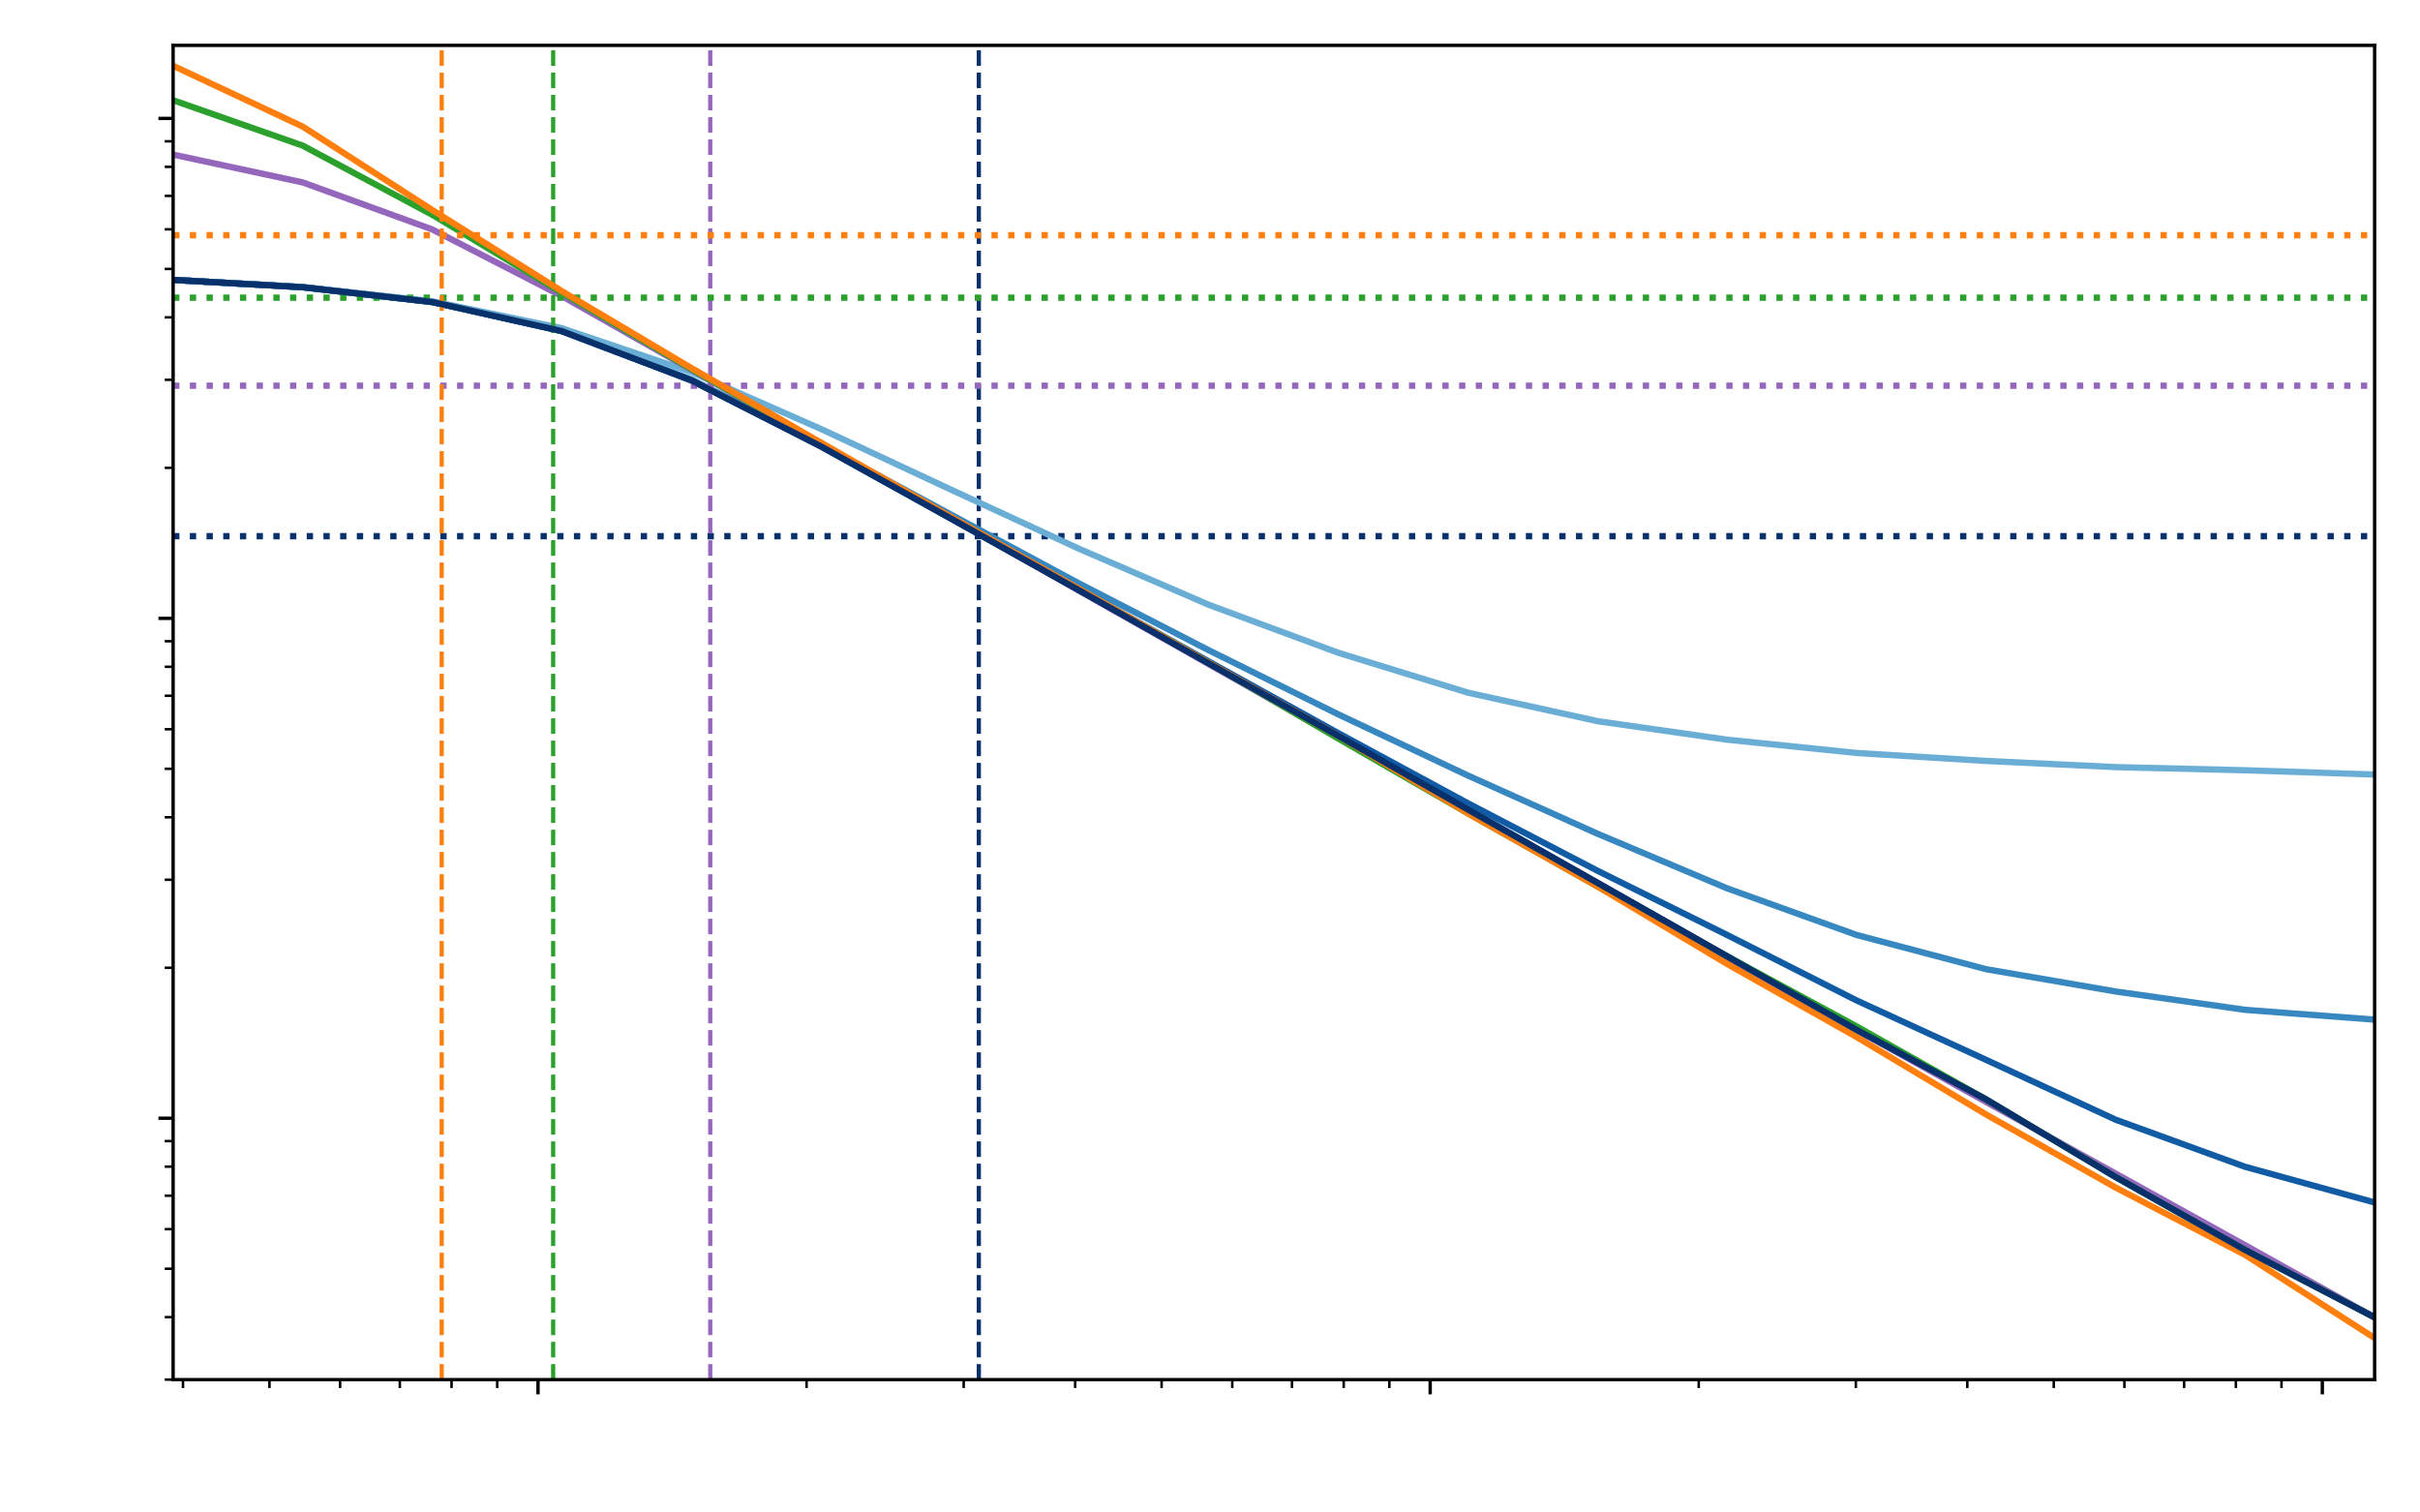 <?xml version="1.0" encoding="utf-8" standalone="no"?>
<!DOCTYPE svg PUBLIC "-//W3C//DTD SVG 1.1//EN"
  "http://www.w3.org/Graphics/SVG/1.1/DTD/svg11.dtd">
<svg xmlns:xlink="http://www.w3.org/1999/xlink" width="576pt" height="360pt" viewBox="0 0 576 360" xmlns="http://www.w3.org/2000/svg" version="1.1">
 <defs>
  <style type="text/css">*{stroke-linejoin: round; stroke-linecap: butt}</style>
 </defs>
 <g id="figure_1">
  <g id="patch_1">
   <path d="M 0 360 
L 576 360 
L 576 0 
L 0 0 
z
" style="fill: #ffffff"/>
  </g>
  <g id="axes_1">
   <g id="patch_2">
    <path d="M 41.207 328.376 
L 565.2 328.376 
L 565.2 10.8 
L 41.207 10.8 
z
" style="fill: #ffffff"/>
   </g>
   <g id="matplotlib.axis_1">
    <g id="xtick_1">
     <g id="line2d_1">
      <defs>
       <path id="m7d4bfd7020" d="M 0 0 
L 0 3.5 
" style="stroke: #000000; stroke-width: 0.8"/>
      </defs>
      <g>
       <use xlink:href="#m7d4bfd7020" x="128.058" y="328.376" style="stroke: #000000; stroke-width: 0.8"/>
      </g>
     </g>
    </g>
    <g id="xtick_2">
     <g id="line2d_2">
      <g>
       <use xlink:href="#m7d4bfd7020" x="340.404" y="328.376" style="stroke: #000000; stroke-width: 0.8"/>
      </g>
     </g>
    </g>
    <g id="xtick_3">
     <g id="line2d_3">
      <g>
       <use xlink:href="#m7d4bfd7020" x="552.751" y="328.376" style="stroke: #000000; stroke-width: 0.8"/>
      </g>
     </g>
    </g>
    <g id="xtick_4">
     <g id="line2d_4">
      <defs>
       <path id="mf16cb1a4e0" d="M 0 0 
L 0 2 
" style="stroke: #000000; stroke-width: 0.6"/>
      </defs>
      <g>
       <use xlink:href="#mf16cb1a4e0" x="43.556" y="328.376" style="stroke: #000000; stroke-width: 0.6"/>
      </g>
     </g>
    </g>
    <g id="xtick_5">
     <g id="line2d_5">
      <g>
       <use xlink:href="#mf16cb1a4e0" x="64.135" y="328.376" style="stroke: #000000; stroke-width: 0.6"/>
      </g>
     </g>
    </g>
    <g id="xtick_6">
     <g id="line2d_6">
      <g>
       <use xlink:href="#mf16cb1a4e0" x="80.949" y="328.376" style="stroke: #000000; stroke-width: 0.6"/>
      </g>
     </g>
    </g>
    <g id="xtick_7">
     <g id="line2d_7">
      <g>
       <use xlink:href="#mf16cb1a4e0" x="95.165" y="328.376" style="stroke: #000000; stroke-width: 0.6"/>
      </g>
     </g>
    </g>
    <g id="xtick_8">
     <g id="line2d_8">
      <g>
       <use xlink:href="#mf16cb1a4e0" x="107.479" y="328.376" style="stroke: #000000; stroke-width: 0.6"/>
      </g>
     </g>
    </g>
    <g id="xtick_9">
     <g id="line2d_9">
      <g>
       <use xlink:href="#mf16cb1a4e0" x="118.341" y="328.376" style="stroke: #000000; stroke-width: 0.6"/>
      </g>
     </g>
    </g>
    <g id="xtick_10">
     <g id="line2d_10">
      <g>
       <use xlink:href="#mf16cb1a4e0" x="191.98" y="328.376" style="stroke: #000000; stroke-width: 0.6"/>
      </g>
     </g>
    </g>
    <g id="xtick_11">
     <g id="line2d_11">
      <g>
       <use xlink:href="#mf16cb1a4e0" x="229.373" y="328.376" style="stroke: #000000; stroke-width: 0.6"/>
      </g>
     </g>
    </g>
    <g id="xtick_12">
     <g id="line2d_12">
      <g>
       <use xlink:href="#mf16cb1a4e0" x="255.903" y="328.376" style="stroke: #000000; stroke-width: 0.6"/>
      </g>
     </g>
    </g>
    <g id="xtick_13">
     <g id="line2d_13">
      <g>
       <use xlink:href="#mf16cb1a4e0" x="276.482" y="328.376" style="stroke: #000000; stroke-width: 0.6"/>
      </g>
     </g>
    </g>
    <g id="xtick_14">
     <g id="line2d_14">
      <g>
       <use xlink:href="#mf16cb1a4e0" x="293.296" y="328.376" style="stroke: #000000; stroke-width: 0.6"/>
      </g>
     </g>
    </g>
    <g id="xtick_15">
     <g id="line2d_15">
      <g>
       <use xlink:href="#mf16cb1a4e0" x="307.512" y="328.376" style="stroke: #000000; stroke-width: 0.6"/>
      </g>
     </g>
    </g>
    <g id="xtick_16">
     <g id="line2d_16">
      <g>
       <use xlink:href="#mf16cb1a4e0" x="319.826" y="328.376" style="stroke: #000000; stroke-width: 0.6"/>
      </g>
     </g>
    </g>
    <g id="xtick_17">
     <g id="line2d_17">
      <g>
       <use xlink:href="#mf16cb1a4e0" x="330.688" y="328.376" style="stroke: #000000; stroke-width: 0.6"/>
      </g>
     </g>
    </g>
    <g id="xtick_18">
     <g id="line2d_18">
      <g>
       <use xlink:href="#mf16cb1a4e0" x="404.327" y="328.376" style="stroke: #000000; stroke-width: 0.6"/>
      </g>
     </g>
    </g>
    <g id="xtick_19">
     <g id="line2d_19">
      <g>
       <use xlink:href="#mf16cb1a4e0" x="441.72" y="328.376" style="stroke: #000000; stroke-width: 0.6"/>
      </g>
     </g>
    </g>
    <g id="xtick_20">
     <g id="line2d_20">
      <g>
       <use xlink:href="#mf16cb1a4e0" x="468.25" y="328.376" style="stroke: #000000; stroke-width: 0.6"/>
      </g>
     </g>
    </g>
    <g id="xtick_21">
     <g id="line2d_21">
      <g>
       <use xlink:href="#mf16cb1a4e0" x="488.829" y="328.376" style="stroke: #000000; stroke-width: 0.6"/>
      </g>
     </g>
    </g>
    <g id="xtick_22">
     <g id="line2d_22">
      <g>
       <use xlink:href="#mf16cb1a4e0" x="505.642" y="328.376" style="stroke: #000000; stroke-width: 0.6"/>
      </g>
     </g>
    </g>
    <g id="xtick_23">
     <g id="line2d_23">
      <g>
       <use xlink:href="#mf16cb1a4e0" x="519.858" y="328.376" style="stroke: #000000; stroke-width: 0.6"/>
      </g>
     </g>
    </g>
    <g id="xtick_24">
     <g id="line2d_24">
      <g>
       <use xlink:href="#mf16cb1a4e0" x="532.173" y="328.376" style="stroke: #000000; stroke-width: 0.6"/>
      </g>
     </g>
    </g>
    <g id="xtick_25">
     <g id="line2d_25">
      <g>
       <use xlink:href="#mf16cb1a4e0" x="543.035" y="328.376" style="stroke: #000000; stroke-width: 0.6"/>
      </g>
     </g>
    </g>
   </g>
   <g id="matplotlib.axis_2">
    <g id="ytick_1">
     <g id="line2d_26">
      <defs>
       <path id="m93aaaef95d" d="M 0 0 
L -3.5 0 
" style="stroke: #000000; stroke-width: 0.8"/>
      </defs>
      <g>
       <use xlink:href="#m93aaaef95d" x="41.207" y="266.16" style="stroke: #000000; stroke-width: 0.8"/>
      </g>
     </g>
    </g>
    <g id="ytick_2">
     <g id="line2d_27">
      <g>
       <use xlink:href="#m93aaaef95d" x="41.207" y="147.174" style="stroke: #000000; stroke-width: 0.8"/>
      </g>
     </g>
    </g>
    <g id="ytick_3">
     <g id="line2d_28">
      <g>
       <use xlink:href="#m93aaaef95d" x="41.207" y="28.187" style="stroke: #000000; stroke-width: 0.8"/>
      </g>
     </g>
    </g>
    <g id="ytick_4">
     <g id="line2d_29">
      <defs>
       <path id="m8e99e4dec9" d="M 0 0 
L -2 0 
" style="stroke: #000000; stroke-width: 0.6"/>
      </defs>
      <g>
       <use xlink:href="#m8e99e4dec9" x="41.207" y="328.376" style="stroke: #000000; stroke-width: 0.6"/>
      </g>
     </g>
    </g>
    <g id="ytick_5">
     <g id="line2d_30">
      <g>
       <use xlink:href="#m8e99e4dec9" x="41.207" y="313.51" style="stroke: #000000; stroke-width: 0.6"/>
      </g>
     </g>
    </g>
    <g id="ytick_6">
     <g id="line2d_31">
      <g>
       <use xlink:href="#m8e99e4dec9" x="41.207" y="301.979" style="stroke: #000000; stroke-width: 0.6"/>
      </g>
     </g>
    </g>
    <g id="ytick_7">
     <g id="line2d_32">
      <g>
       <use xlink:href="#m8e99e4dec9" x="41.207" y="292.557" style="stroke: #000000; stroke-width: 0.6"/>
      </g>
     </g>
    </g>
    <g id="ytick_8">
     <g id="line2d_33">
      <g>
       <use xlink:href="#m8e99e4dec9" x="41.207" y="284.592" style="stroke: #000000; stroke-width: 0.6"/>
      </g>
     </g>
    </g>
    <g id="ytick_9">
     <g id="line2d_34">
      <g>
       <use xlink:href="#m8e99e4dec9" x="41.207" y="277.691" style="stroke: #000000; stroke-width: 0.6"/>
      </g>
     </g>
    </g>
    <g id="ytick_10">
     <g id="line2d_35">
      <g>
       <use xlink:href="#m8e99e4dec9" x="41.207" y="271.605" style="stroke: #000000; stroke-width: 0.6"/>
      </g>
     </g>
    </g>
    <g id="ytick_11">
     <g id="line2d_36">
      <g>
       <use xlink:href="#m8e99e4dec9" x="41.207" y="230.342" style="stroke: #000000; stroke-width: 0.6"/>
      </g>
     </g>
    </g>
    <g id="ytick_12">
     <g id="line2d_37">
      <g>
       <use xlink:href="#m8e99e4dec9" x="41.207" y="209.389" style="stroke: #000000; stroke-width: 0.6"/>
      </g>
     </g>
    </g>
    <g id="ytick_13">
     <g id="line2d_38">
      <g>
       <use xlink:href="#m8e99e4dec9" x="41.207" y="194.523" style="stroke: #000000; stroke-width: 0.6"/>
      </g>
     </g>
    </g>
    <g id="ytick_14">
     <g id="line2d_39">
      <g>
       <use xlink:href="#m8e99e4dec9" x="41.207" y="182.992" style="stroke: #000000; stroke-width: 0.6"/>
      </g>
     </g>
    </g>
    <g id="ytick_15">
     <g id="line2d_40">
      <g>
       <use xlink:href="#m8e99e4dec9" x="41.207" y="173.571" style="stroke: #000000; stroke-width: 0.6"/>
      </g>
     </g>
    </g>
    <g id="ytick_16">
     <g id="line2d_41">
      <g>
       <use xlink:href="#m8e99e4dec9" x="41.207" y="165.605" style="stroke: #000000; stroke-width: 0.6"/>
      </g>
     </g>
    </g>
    <g id="ytick_17">
     <g id="line2d_42">
      <g>
       <use xlink:href="#m8e99e4dec9" x="41.207" y="158.705" style="stroke: #000000; stroke-width: 0.6"/>
      </g>
     </g>
    </g>
    <g id="ytick_18">
     <g id="line2d_43">
      <g>
       <use xlink:href="#m8e99e4dec9" x="41.207" y="152.618" style="stroke: #000000; stroke-width: 0.6"/>
      </g>
     </g>
    </g>
    <g id="ytick_19">
     <g id="line2d_44">
      <g>
       <use xlink:href="#m8e99e4dec9" x="41.207" y="111.355" style="stroke: #000000; stroke-width: 0.6"/>
      </g>
     </g>
    </g>
    <g id="ytick_20">
     <g id="line2d_45">
      <g>
       <use xlink:href="#m8e99e4dec9" x="41.207" y="90.403" style="stroke: #000000; stroke-width: 0.6"/>
      </g>
     </g>
    </g>
    <g id="ytick_21">
     <g id="line2d_46">
      <g>
       <use xlink:href="#m8e99e4dec9" x="41.207" y="75.537" style="stroke: #000000; stroke-width: 0.6"/>
      </g>
     </g>
    </g>
    <g id="ytick_22">
     <g id="line2d_47">
      <g>
       <use xlink:href="#m8e99e4dec9" x="41.207" y="64.006" style="stroke: #000000; stroke-width: 0.6"/>
      </g>
     </g>
    </g>
    <g id="ytick_23">
     <g id="line2d_48">
      <g>
       <use xlink:href="#m8e99e4dec9" x="41.207" y="54.584" style="stroke: #000000; stroke-width: 0.6"/>
      </g>
     </g>
    </g>
    <g id="ytick_24">
     <g id="line2d_49">
      <g>
       <use xlink:href="#m8e99e4dec9" x="41.207" y="46.619" style="stroke: #000000; stroke-width: 0.6"/>
      </g>
     </g>
    </g>
    <g id="ytick_25">
     <g id="line2d_50">
      <g>
       <use xlink:href="#m8e99e4dec9" x="41.207" y="39.718" style="stroke: #000000; stroke-width: 0.6"/>
      </g>
     </g>
    </g>
    <g id="ytick_26">
     <g id="line2d_51">
      <g>
       <use xlink:href="#m8e99e4dec9" x="41.207" y="33.632" style="stroke: #000000; stroke-width: 0.6"/>
      </g>
     </g>
    </g>
   </g>
   <g id="line2d_52">
    <path d="M 232.976 328.376 
L 232.976 10.8 
" clip-path="url(#p9ec4a819a5)" style="fill: none; stroke-dasharray: 3.7,1.6; stroke-dashoffset: 0; stroke: #08306b"/>
   </g>
   <g id="line2d_53">
    <path d="M 41.207 127.625 
L 565.2 127.625 
" clip-path="url(#p9ec4a819a5)" style="fill: none; stroke-dasharray: 1.5,2.475; stroke-dashoffset: 0; stroke: #08306b; stroke-width: 1.5"/>
   </g>
   <g id="line2d_54">
    <path d="M 41.207 66.619 
L 72.031 68.36 
L 102.854 71.882 
L 133.677 78.799 
L 164.5 90.497 
L 195.323 106.206 
L 226.146 123.311 
L 256.969 140.572 
L 287.792 157.96 
L 318.615 175.193 
L 349.438 192.709 
L 380.261 210.157 
L 411.085 227.629 
L 441.908 245.135 
L 472.731 261.696 
L 503.554 280.14 
L 534.377 297.527 
L 565.2 313.554 
" clip-path="url(#p9ec4a819a5)" style="fill: none; stroke: #08306b; stroke-width: 1.5; stroke-linecap: square"/>
   </g>
   <g id="line2d_55">
    <path d="M 41.207 66.619 
L 72.031 68.36 
L 102.854 71.882 
L 133.677 78.799 
L 164.5 90.497 
L 195.323 106.15 
L 226.146 123.232 
L 256.969 140.352 
L 287.792 157.499 
L 318.615 174.551 
L 349.438 191.22 
L 380.261 207.274 
L 411.085 222.542 
L 441.908 238.131 
L 472.731 252.274 
L 503.554 266.506 
L 534.377 277.723 
L 565.2 286.214 
" clip-path="url(#p9ec4a819a5)" style="fill: none; stroke: #105ba4; stroke-width: 1.5; stroke-linecap: square"/>
   </g>
   <g id="line2d_56">
    <path d="M 41.207 66.619 
L 72.031 68.36 
L 102.854 71.882 
L 133.677 78.733 
L 164.5 90.289 
L 195.323 105.755 
L 226.146 122.373 
L 256.969 138.945 
L 287.792 154.818 
L 318.615 170.072 
L 349.438 184.614 
L 380.261 198.457 
L 411.085 211.444 
L 441.908 222.542 
L 472.731 230.688 
L 503.554 235.993 
L 534.377 240.362 
L 565.2 242.694 
" clip-path="url(#p9ec4a819a5)" style="fill: none; stroke: #3787c0; stroke-width: 1.5; stroke-linecap: square"/>
   </g>
   <g id="line2d_57">
    <path d="M 41.207 66.619 
L 72.031 68.306 
L 102.854 71.708 
L 133.677 78.104 
L 164.5 88.529 
L 195.323 102.07 
L 226.146 116.45 
L 256.969 130.676 
L 287.792 143.988 
L 318.615 155.402 
L 349.438 164.882 
L 380.261 171.656 
L 411.085 176.061 
L 441.908 179.222 
L 472.731 181.118 
L 503.554 182.588 
L 534.377 183.338 
L 565.2 184.357 
" clip-path="url(#p9ec4a819a5)" style="fill: none; stroke: #6aaed6; stroke-width: 1.5; stroke-linecap: square"/>
   </g>
   <g id="line2d_58">
    <path d="M 41.207 36.798 
L 72.031 43.416 
L 102.854 54.595 
L 133.677 70.445 
L 164.5 87.968 
L 195.323 105.643 
L 226.146 123.075 
L 256.969 140.683 
L 287.792 158.114 
L 318.615 175.625 
L 349.438 193.013 
L 380.261 210.157 
L 411.085 228.227 
L 441.908 245.135 
L 472.731 262.292 
L 503.554 279.332 
L 534.377 296.391 
L 565.2 313.561 
" clip-path="url(#p9ec4a819a5)" style="fill: none; stroke: #9467bd; stroke-width: 1.5; stroke-linecap: square"/>
   </g>
   <g id="line2d_59">
    <path d="M 169.053 328.376 
L 169.053 10.8 
" clip-path="url(#p9ec4a819a5)" style="fill: none; stroke-dasharray: 3.7,1.6; stroke-dashoffset: 0; stroke: #9467bd"/>
   </g>
   <g id="line2d_60">
    <path d="M 41.207 91.807 
L 565.2 91.807 
" clip-path="url(#p9ec4a819a5)" style="fill: none; stroke-dasharray: 1.5,2.475; stroke-dashoffset: 0; stroke: #9467bd; stroke-width: 1.5"/>
   </g>
   <g id="line2d_61">
    <path d="M 41.207 23.861 
L 72.031 34.654 
L 102.854 51.105 
L 133.677 69.629 
L 164.5 87.809 
L 195.323 105.531 
L 226.146 123.154 
L 256.969 140.352 
L 287.792 157.806 
L 318.615 175.843 
L 349.438 193.624 
L 380.261 211.011 
L 411.085 227.629 
L 441.908 244.309 
L 472.731 261.696 
L 503.554 280.14 
L 534.377 297.527 
L 565.2 313.554 
" clip-path="url(#p9ec4a819a5)" style="fill: none; stroke: #2ca02c; stroke-width: 1.5; stroke-linecap: square"/>
   </g>
   <g id="line2d_62">
    <path d="M 131.661 328.376 
L 131.661 10.8 
" clip-path="url(#p9ec4a819a5)" style="fill: none; stroke-dasharray: 3.7,1.6; stroke-dashoffset: 0; stroke: #2ca02c"/>
   </g>
   <g id="line2d_63">
    <path d="M 41.207 70.854 
L 565.2 70.854 
" clip-path="url(#p9ec4a819a5)" style="fill: none; stroke-dasharray: 1.5,2.475; stroke-dashoffset: 0; stroke: #2ca02c; stroke-width: 1.5"/>
   </g>
   <g id="line2d_64">
    <path d="M 41.207 15.659 
L 72.031 30.12 
L 102.854 49.967 
L 133.677 69.267 
L 164.5 87.572 
L 195.323 105.308 
L 226.146 122.918 
L 256.969 140.243 
L 287.792 157.806 
L 318.615 175.193 
L 349.438 193.624 
L 380.261 211.011 
L 411.085 229.443 
L 441.908 246.83 
L 472.731 265.274 
L 503.554 282.661 
L 534.377 298.688 
L 565.2 318.486 
" clip-path="url(#p9ec4a819a5)" style="fill: none; stroke: #ff7f0e; stroke-width: 1.5; stroke-linecap: square"/>
   </g>
   <g id="line2d_65">
    <path d="M 105.13 328.376 
L 105.13 10.8 
" clip-path="url(#p9ec4a819a5)" style="fill: none; stroke-dasharray: 3.7,1.6; stroke-dashoffset: 0; stroke: #ff7f0e"/>
   </g>
   <g id="line2d_66">
    <path d="M 41.207 55.988 
L 565.2 55.988 
" clip-path="url(#p9ec4a819a5)" style="fill: none; stroke-dasharray: 1.5,2.475; stroke-dashoffset: 0; stroke: #ff7f0e; stroke-width: 1.5"/>
   </g>
   <g id="line2d_67">
    <path d="M 41.207 66.619 
L 72.031 68.36 
L 102.854 71.882 
L 133.677 78.799 
L 164.5 90.497 
L 195.323 106.206 
L 226.146 123.311 
L 256.969 140.572 
L 287.792 157.96 
L 318.615 175.193 
L 349.438 192.709 
L 380.261 210.157 
L 411.085 227.629 
L 441.908 245.135 
L 472.731 261.696 
L 503.554 280.14 
L 534.377 297.527 
L 565.2 313.554 
" clip-path="url(#p9ec4a819a5)" style="fill: none; stroke: #08306b; stroke-width: 1.5; stroke-linecap: square"/>
   </g>
   <g id="patch_3">
    <path d="M 41.207 328.376 
L 41.207 10.8 
" style="fill: none; stroke: #000000; stroke-width: 0.8; stroke-linejoin: miter; stroke-linecap: square"/>
   </g>
   <g id="patch_4">
    <path d="M 565.2 328.376 
L 565.2 10.8 
" style="fill: none; stroke: #000000; stroke-width: 0.8; stroke-linejoin: miter; stroke-linecap: square"/>
   </g>
   <g id="patch_5">
    <path d="M 41.207 328.376 
L 565.2 328.376 
" style="fill: none; stroke: #000000; stroke-width: 0.8; stroke-linejoin: miter; stroke-linecap: square"/>
   </g>
   <g id="patch_6">
    <path d="M 41.207 10.8 
L 565.2 10.8 
" style="fill: none; stroke: #000000; stroke-width: 0.8; stroke-linejoin: miter; stroke-linecap: square"/>
   </g>
  </g>
 </g>
 <defs>
  <clipPath id="p9ec4a819a5">
   <rect x="41.207" y="10.8" width="523.993" height="317.576"/>
  </clipPath>
 </defs>
</svg>
